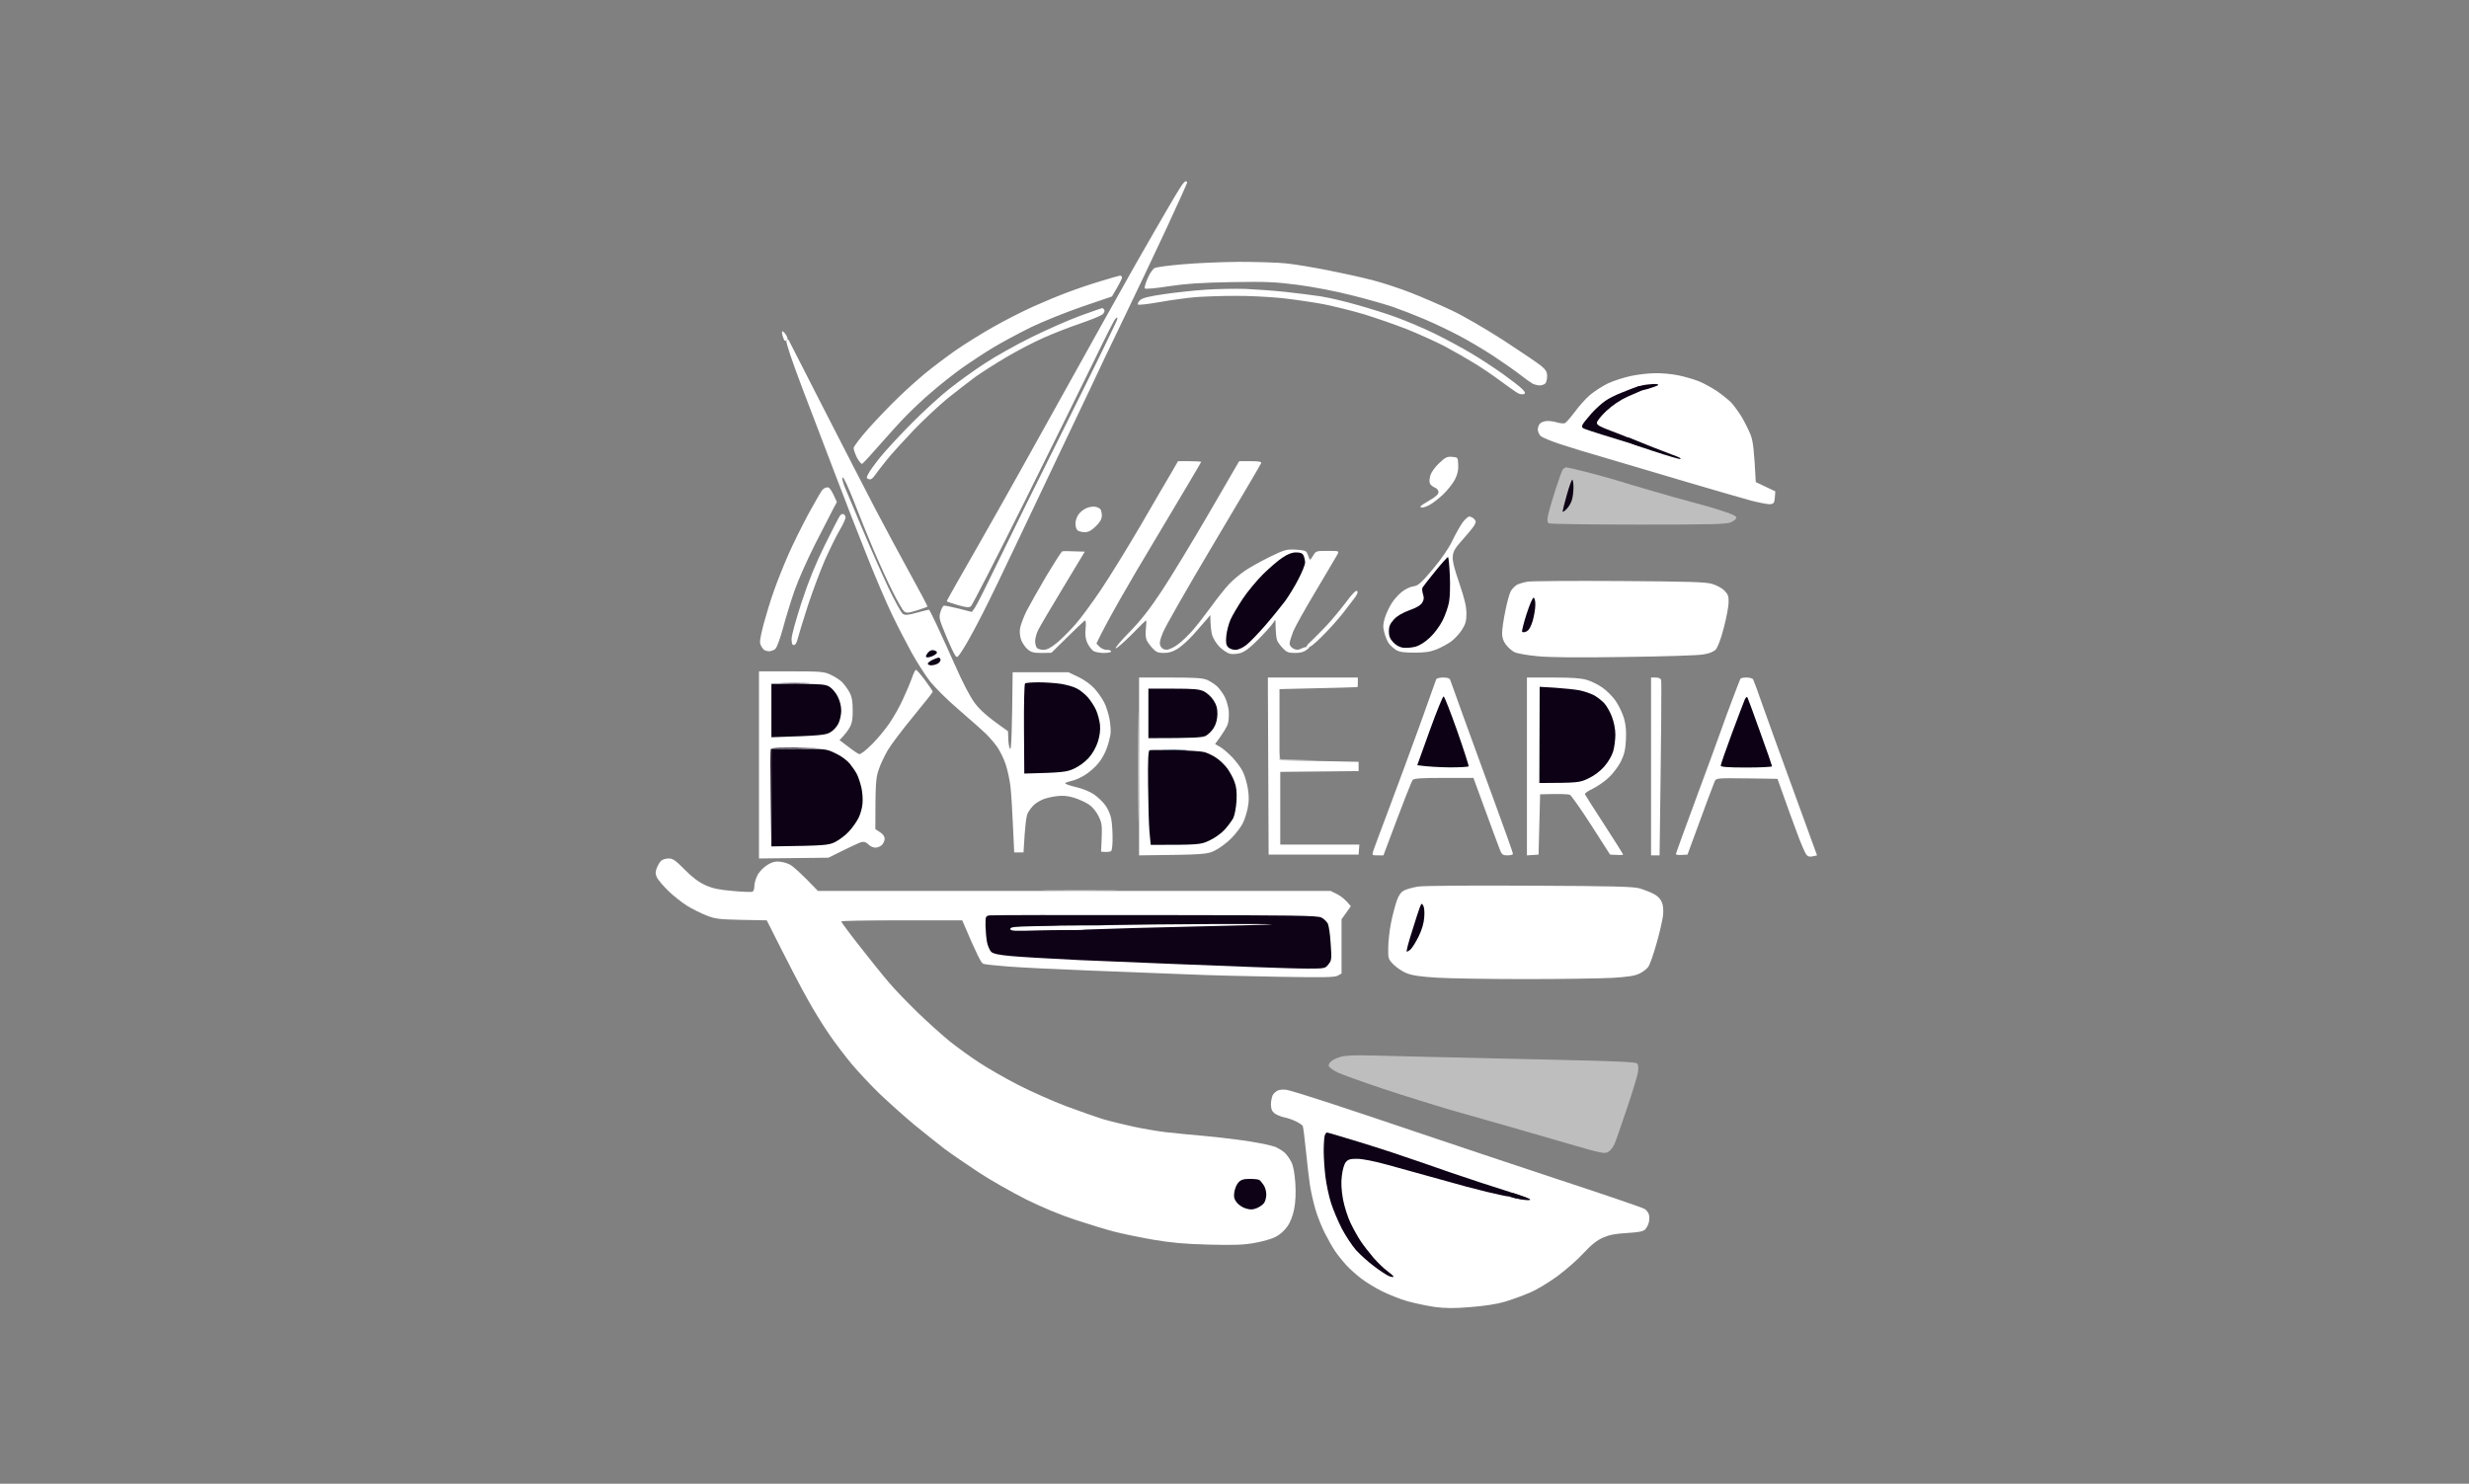 <svg width="183" height="110" viewBox="0 0 183 110" fill="none" xmlns="http://www.w3.org/2000/svg">
<rect x="0" y="0" width="183" height="110" fill="#808080" stroke="none"/>
<g clip-path="url(#clip0_405_3224)">
<path d="M112.405 43.374C112.543 43.283 112.911 43.18 113.232 43.122C113.543 43.076 116.625 43.053 120.074 43.076C125.26 43.111 126.445 43.145 126.916 43.294C127.226 43.386 127.64 43.604 127.813 43.787C128.077 44.051 128.135 44.211 128.123 44.647C128.123 44.957 127.962 45.805 127.767 46.539C127.548 47.399 127.318 47.983 127.169 48.155C126.997 48.327 126.686 48.453 126.226 48.522C125.847 48.591 123.236 48.671 120.419 48.706C116.947 48.763 114.865 48.74 113.945 48.648C113.209 48.58 112.439 48.442 112.255 48.35C112.06 48.258 111.784 48.006 111.623 47.8C111.427 47.548 111.335 47.284 111.335 46.94C111.335 46.676 111.439 45.931 111.577 45.278C111.703 44.636 111.887 43.982 111.979 43.822C112.071 43.661 112.267 43.466 112.405 43.374Z" fill="white"/>
<path d="M104.091 66.006C104.275 65.915 104.735 65.788 105.091 65.731C105.482 65.662 108.966 65.639 113.347 65.662C119.545 65.685 121.04 65.731 121.512 65.857C121.822 65.949 122.294 66.132 122.546 66.258C122.845 66.408 123.064 66.625 123.167 66.878C123.282 67.141 123.305 67.462 123.259 67.898C123.213 68.242 123.006 69.171 122.776 69.962C122.558 70.753 122.282 71.521 122.167 71.681C122.052 71.842 121.753 72.071 121.5 72.186C121.167 72.346 120.649 72.427 119.499 72.496C118.648 72.541 115.774 72.587 113.118 72.587C110.461 72.587 107.495 72.541 106.529 72.484C105.241 72.404 104.643 72.312 104.229 72.14C103.93 72.014 103.505 71.727 103.286 71.51C102.895 71.108 102.884 71.062 102.895 70.271C102.895 69.813 102.987 68.987 103.102 68.414C103.217 67.841 103.413 67.107 103.528 66.775C103.689 66.339 103.838 66.132 104.091 66.006Z" fill="white"/>
<path fill-rule="evenodd" clip-rule="evenodd" d="M87.878 13.44C87.947 13.44 87.993 13.474 87.993 13.531C87.993 13.577 87.291 15.136 86.429 16.994C85.567 18.851 84.129 21.866 83.244 23.701C82.358 25.523 81.312 27.725 80.921 28.573C80.519 29.422 79.564 31.439 78.794 33.044C78.023 34.65 76.563 37.722 75.551 39.866C74.539 42.01 73.309 44.567 72.803 45.541C72.308 46.516 71.688 47.651 71.423 48.064C70.975 48.775 70.94 48.797 70.791 48.58C70.699 48.453 70.388 47.788 70.101 47.089C69.618 45.931 69.583 45.794 69.698 45.392C69.767 45.163 69.871 44.945 69.94 44.911C70.009 44.876 70.503 44.968 72.032 45.369L72.24 45.083C72.366 44.922 73.113 43.432 73.918 41.758C74.723 40.084 77.057 35.361 79.104 31.267C81.151 27.163 82.818 23.735 82.818 23.643C82.818 23.494 82.807 23.494 82.669 23.643C82.577 23.735 81.898 25.076 81.151 26.624C80.404 28.172 78.069 32.884 75.977 37.115C73.872 41.345 72.067 44.865 71.963 44.945C71.814 45.06 71.63 45.037 70.975 44.853C70.538 44.727 70.17 44.601 70.17 44.567C70.17 44.532 71.331 42.48 72.745 40.015C74.16 37.539 76.85 32.724 78.736 29.318C80.622 25.913 83.014 21.637 84.049 19.802C85.095 17.98 86.233 15.985 86.59 15.389C86.935 14.792 87.349 14.104 87.498 13.875C87.648 13.634 87.82 13.44 87.878 13.44ZM91.81 19.413C93.133 19.413 94.708 19.459 95.317 19.527C95.938 19.585 97.353 19.825 98.457 20.043C99.561 20.261 101.067 20.594 101.791 20.788C102.516 20.972 103.792 21.396 104.608 21.717C105.425 22.038 106.782 22.623 107.598 23.013C108.461 23.414 110.093 24.366 111.45 25.237C112.75 26.085 114.003 26.934 114.233 27.129C114.578 27.415 114.67 27.564 114.67 27.885C114.67 28.103 114.612 28.355 114.532 28.436C114.451 28.504 114.279 28.573 114.129 28.573C113.98 28.573 113.75 28.516 113.6 28.447C113.462 28.367 113.037 28.069 112.658 27.771C112.278 27.473 111.37 26.842 110.645 26.36C109.921 25.89 108.782 25.214 108.116 24.87C107.449 24.515 106.31 23.976 105.586 23.666C104.861 23.357 103.792 22.944 103.229 22.749C102.654 22.554 101.285 22.164 100.181 21.889C99.02 21.591 97.341 21.27 96.214 21.121C94.501 20.903 93.892 20.869 91.27 20.915C88.947 20.96 87.912 21.029 86.613 21.224C85.693 21.373 84.911 21.442 84.854 21.385C84.808 21.339 84.9 20.995 85.061 20.64C85.233 20.238 85.451 19.929 85.601 19.86C85.751 19.802 86.67 19.676 87.648 19.596C88.625 19.504 90.499 19.424 91.81 19.413ZM83.014 20.433C83.094 20.433 83.163 20.502 83.163 20.582C83.163 20.651 83.002 21.006 82.416 21.981L80.231 22.726C79.024 23.139 77.322 23.827 76.436 24.251C75.551 24.687 74.286 25.363 73.619 25.764C72.952 26.166 71.894 26.865 71.262 27.312C70.63 27.771 69.641 28.55 69.077 29.043C68.502 29.525 67.674 30.304 67.215 30.774C66.755 31.233 65.858 32.23 65.202 32.976C64.547 33.732 63.96 34.363 63.903 34.386C63.834 34.409 63.673 34.203 63.523 33.939C63.385 33.664 63.27 33.343 63.27 33.217C63.282 33.09 63.788 32.425 64.409 31.726C65.041 31.027 66.007 30.018 66.571 29.479C67.123 28.94 68.019 28.137 68.56 27.69C69.1 27.243 70.101 26.487 70.802 25.994C71.492 25.512 72.768 24.721 73.619 24.239C74.47 23.758 75.816 23.07 76.609 22.715C77.402 22.359 78.564 21.878 79.196 21.648C79.829 21.408 80.909 21.041 81.611 20.834C82.301 20.616 82.945 20.445 83.014 20.433ZM92.305 21.419C93.064 21.453 94.386 21.545 95.237 21.637C96.088 21.729 97.284 21.878 97.882 21.969C98.48 22.061 99.71 22.348 100.607 22.611C101.515 22.864 102.838 23.276 103.539 23.54C104.252 23.804 105.517 24.331 106.333 24.732C107.15 25.134 108.369 25.787 109.035 26.189C109.702 26.578 110.76 27.278 111.393 27.725C112.025 28.183 112.669 28.676 112.83 28.848C113.06 29.089 113.083 29.158 112.945 29.215C112.853 29.25 112.669 29.227 112.543 29.169C112.416 29.112 111.853 28.711 111.278 28.287C110.703 27.862 109.806 27.243 109.265 26.922C108.725 26.59 107.748 26.028 107.081 25.673C106.414 25.329 105.149 24.755 104.263 24.4C103.378 24.056 101.952 23.563 101.101 23.299C100.25 23.047 98.905 22.715 98.112 22.554C97.318 22.405 95.915 22.199 94.972 22.096C94.041 22.004 92.489 21.924 91.523 21.935C90.569 21.935 89.258 21.981 88.625 22.027C87.993 22.084 86.797 22.244 85.957 22.394C85.13 22.543 84.405 22.623 84.348 22.577C84.302 22.531 84.359 22.394 84.486 22.267C84.658 22.096 85.084 21.981 86.268 21.809C87.119 21.683 88.522 21.534 89.373 21.476C90.224 21.419 91.546 21.396 92.305 21.419ZM81.691 22.841C81.749 22.841 81.818 22.91 81.852 22.99C81.898 23.059 81.829 23.208 81.714 23.311C81.588 23.414 80.852 23.712 80.059 23.987C79.265 24.251 78.023 24.744 77.299 25.065C76.575 25.386 75.356 26.028 74.597 26.475C73.838 26.922 72.791 27.587 72.274 27.954C71.768 28.332 70.837 29.055 70.204 29.559C69.583 30.075 68.479 31.107 67.755 31.852C67.031 32.609 66.122 33.606 65.743 34.076C65.363 34.547 64.949 35.085 64.823 35.269C64.662 35.498 64.535 35.578 64.386 35.521C64.213 35.464 64.202 35.418 64.351 35.143C64.432 34.959 64.834 34.409 65.237 33.904C65.639 33.4 66.697 32.265 67.582 31.371C68.468 30.476 69.733 29.318 70.4 28.802C71.067 28.275 72.228 27.438 72.987 26.945C73.746 26.441 75.298 25.569 76.436 25.008C77.575 24.446 79.208 23.724 80.059 23.414C80.909 23.104 81.645 22.852 81.691 22.841ZM58.453 25.203C58.487 25.26 59.66 27.553 61.051 30.293C62.454 33.033 64.19 36.415 64.915 37.803C65.639 39.19 66.812 41.357 67.502 42.618C68.203 43.879 68.755 44.934 68.744 44.968C68.721 45.002 68.364 45.129 67.95 45.255C67.284 45.461 67.18 45.461 66.996 45.312C66.892 45.22 66.502 44.544 66.145 43.822C65.777 43.099 65.145 41.701 64.731 40.726C64.317 39.752 63.661 38.135 63.282 37.149C62.891 36.152 62.523 35.361 62.465 35.395C62.397 35.429 62.443 35.659 62.569 36.002C62.696 36.301 63.293 37.734 63.903 39.178C64.512 40.623 65.398 42.618 65.858 43.592C66.329 44.567 66.801 45.438 66.915 45.507C67.088 45.622 67.284 45.61 67.95 45.427C68.41 45.301 68.813 45.197 68.847 45.197C68.882 45.197 69.123 45.679 69.399 46.264C69.675 46.837 70.296 48.224 70.791 49.325C71.343 50.586 71.883 51.618 72.24 52.111C72.642 52.638 73.102 53.085 74.712 54.209L74.735 54.862C74.758 55.218 74.815 55.516 74.884 55.516C74.953 55.516 75.011 54.473 75.057 49.841H79.196L79.944 50.196C80.392 50.414 80.864 50.758 81.128 51.056C81.381 51.331 81.691 51.79 81.841 52.076C81.99 52.363 82.163 52.925 82.243 53.337C82.312 53.75 82.347 54.266 82.301 54.484C82.266 54.702 82.151 55.149 82.036 55.459C81.933 55.78 81.668 56.261 81.439 56.548C81.209 56.834 80.772 57.236 80.45 57.431C80.139 57.637 79.691 57.843 79.438 57.889C79.196 57.947 78.978 58.015 78.955 58.073C78.932 58.118 79.288 58.245 79.737 58.348C80.243 58.462 80.783 58.692 81.094 58.898C81.381 59.104 81.76 59.46 81.933 59.712C82.117 59.953 82.301 60.389 82.358 60.675C82.416 60.962 82.462 61.581 82.462 62.051C82.473 62.521 82.427 62.98 82.381 63.06C82.335 63.14 82.151 63.197 81.611 63.14L81.657 62.108C81.691 61.203 81.668 61.008 81.427 60.515C81.254 60.159 80.978 59.827 80.691 59.632C80.438 59.471 79.944 59.242 79.599 59.139C79.15 59.001 78.782 58.967 78.334 59.024C77.989 59.059 77.517 59.173 77.299 59.265C77.08 59.357 76.77 59.54 76.632 59.678C76.483 59.815 76.275 60.09 76.183 60.274C76.069 60.492 75.977 61.088 75.862 63.197H75.172L75.08 61.225C75.034 60.136 74.953 58.829 74.896 58.325C74.838 57.82 74.677 57.075 74.539 56.662C74.401 56.25 74.125 55.688 73.93 55.401C73.734 55.115 73.355 54.679 73.102 54.427C72.849 54.175 71.941 53.372 71.09 52.638C70.158 51.836 69.284 50.964 68.893 50.46C68.537 49.99 67.95 49.073 67.582 48.408C67.215 47.743 66.559 46.481 66.134 45.599C65.708 44.716 64.869 42.755 64.271 41.242C63.661 39.729 62.627 37.069 61.971 35.337C61.304 33.606 60.189 30.66 59.476 28.802C58.671 26.67 58.234 25.363 58.291 25.26C58.337 25.168 58.407 25.145 58.453 25.203ZM122.684 27.668C123.144 27.656 123.903 27.725 124.352 27.817C124.812 27.908 125.502 28.103 125.881 28.252C126.261 28.401 126.882 28.745 127.261 28.997C127.64 29.261 128.112 29.64 128.319 29.846C128.514 30.064 128.871 30.545 129.101 30.924C129.319 31.302 129.618 31.898 129.756 32.242C129.929 32.701 130.009 33.251 130.136 35.739L131.584 36.427L131.55 36.885C131.516 37.275 131.47 37.344 131.228 37.378C131.067 37.401 130.423 37.275 129.791 37.115C129.158 36.943 126.985 36.312 124.961 35.716C122.937 35.108 120.27 34.329 119.039 33.962C117.809 33.606 116.257 33.136 115.613 32.918C114.957 32.701 114.325 32.437 114.198 32.334C114.083 32.219 113.98 32.001 113.98 31.841C113.98 31.68 114.06 31.474 114.164 31.382C114.256 31.29 114.509 31.21 114.704 31.21C114.911 31.21 115.245 31.256 115.44 31.325C115.647 31.382 115.9 31.405 115.992 31.371C116.084 31.325 116.406 30.958 116.717 30.545C117.016 30.132 117.51 29.571 117.832 29.296C118.142 29.032 118.74 28.642 119.154 28.436C119.568 28.241 120.339 27.988 120.879 27.874C121.42 27.759 122.236 27.668 122.684 27.668ZM107.633 33.87C108.058 33.904 108.058 33.904 108.081 34.455C108.104 34.833 108.035 35.154 107.84 35.544C107.69 35.842 107.288 36.346 106.954 36.667C106.609 36.989 106.161 37.332 105.954 37.436C105.758 37.55 105.505 37.63 105.413 37.63C105.321 37.63 105.264 37.596 105.287 37.539C105.31 37.493 105.62 37.287 105.977 37.08C106.414 36.828 106.621 36.645 106.621 36.484C106.621 36.346 106.506 36.209 106.333 36.14C106.172 36.071 106.011 35.934 105.977 35.819C105.931 35.716 105.954 35.441 106.023 35.223C106.092 35.005 106.379 34.604 106.678 34.329C107.127 33.904 107.265 33.836 107.633 33.87ZM87.314 34.191H88.165C88.637 34.191 89.028 34.214 89.028 34.248C89.028 34.283 87.487 36.874 85.612 40.015C83.727 43.145 81.99 46.16 81.266 47.708L81.496 47.949C81.622 48.075 81.864 48.19 82.036 48.178C82.22 48.178 82.358 48.224 82.358 48.293C82.358 48.362 82.117 48.408 81.806 48.408C81.507 48.408 81.162 48.339 81.036 48.259C80.909 48.167 80.714 47.915 80.599 47.685C80.461 47.376 80.415 47.089 80.461 46.63C80.496 46.287 80.484 46 80.427 46C80.381 46 79.806 46.539 77.931 48.396L77.207 48.408C76.621 48.408 76.436 48.362 76.172 48.144C76 47.995 75.793 47.697 75.701 47.479C75.609 47.25 75.563 46.894 75.597 46.63C75.632 46.378 75.85 45.782 76.08 45.312C76.322 44.842 76.988 43.661 77.563 42.687C78.15 41.712 78.667 40.898 78.736 40.875C78.794 40.852 79.196 40.852 80.404 40.898L78.782 43.592C77.885 45.071 77.057 46.481 76.942 46.722C76.828 46.952 76.724 47.318 76.724 47.525C76.724 47.72 76.781 47.961 76.862 48.041C76.942 48.121 77.161 48.178 77.356 48.178C77.598 48.178 77.897 48.018 78.334 47.662C78.679 47.376 79.288 46.768 79.691 46.309C80.093 45.862 80.956 44.681 81.611 43.707C82.266 42.732 83.6 40.566 84.578 38.892C85.543 37.218 86.567 35.475 86.831 35.028L87.314 34.191ZM91.845 34.191H92.684C93.294 34.191 93.501 34.225 93.478 34.329C93.455 34.409 91.868 37.103 89.948 40.325C88.039 43.535 86.337 46.504 86.187 46.917C85.946 47.513 85.923 47.708 86.026 47.915C86.118 48.087 86.256 48.167 86.475 48.167C86.647 48.167 87.015 47.995 87.303 47.777C87.59 47.571 88.085 47.089 88.407 46.722C88.729 46.355 89.338 45.564 89.775 44.968C90.212 44.361 90.798 43.627 91.086 43.317C91.373 43.008 91.902 42.572 92.247 42.331C92.592 42.09 93.42 41.632 94.087 41.299C95.214 40.749 95.352 40.715 96.03 40.749C96.536 40.772 96.789 40.829 96.858 40.955C96.904 41.047 96.973 41.219 97.019 41.357C97.088 41.563 97.111 41.54 97.318 41.208C97.537 40.841 97.548 40.841 98.399 40.841C99.261 40.841 99.261 40.841 99.135 41.093C99.055 41.23 98.353 42.434 97.56 43.764C96.766 45.083 95.996 46.459 95.846 46.825C95.708 47.192 95.582 47.582 95.582 47.72C95.582 47.846 95.708 48.006 95.869 48.087C96.099 48.201 96.214 48.201 96.444 48.087C96.605 48.006 96.824 47.949 96.939 47.949C97.1 47.949 97.088 47.995 96.847 48.178C96.64 48.339 96.387 48.408 95.984 48.408C95.513 48.408 95.363 48.35 95.111 48.087C94.938 47.915 94.743 47.651 94.674 47.513C94.605 47.376 94.547 46.963 94.535 45.943L94.283 46.287C94.145 46.47 93.673 46.997 93.225 47.444C92.673 48.006 92.282 48.304 91.96 48.408C91.695 48.488 91.35 48.511 91.155 48.465C90.971 48.419 90.626 48.19 90.396 47.961C90.166 47.731 89.924 47.341 89.844 47.089C89.775 46.837 89.718 46.39 89.706 45.599L89.419 45.943C89.258 46.126 88.832 46.608 88.476 47.02C88.119 47.422 87.59 47.903 87.303 48.087C86.935 48.316 86.636 48.408 86.268 48.408C85.854 48.408 85.693 48.35 85.451 48.087C85.279 47.915 85.084 47.639 85.003 47.49C84.911 47.295 84.888 46.986 84.934 46.596C84.969 46.264 84.98 46 84.946 46C84.911 46 84.44 46.459 83.888 47.032C83.324 47.594 82.795 48.064 82.703 48.064C82.611 48.064 83.06 47.525 83.715 46.86C84.589 45.966 85.21 45.163 86.13 43.776C86.808 42.744 88.372 40.176 89.603 38.055L91.845 34.191ZM61.339 36.129C61.477 36.129 61.626 36.301 62.029 37.218L61.753 37.734C61.603 38.02 61.005 39.178 60.43 40.313C59.855 41.448 59.165 42.996 58.901 43.753C58.636 44.51 58.245 45.771 58.038 46.562C57.785 47.456 57.567 48.052 57.441 48.132C57.326 48.213 57.13 48.282 57.004 48.282C56.877 48.282 56.716 48.236 56.647 48.19C56.578 48.144 56.463 47.995 56.394 47.846C56.279 47.639 56.325 47.353 56.59 46.298C56.785 45.587 57.119 44.475 57.36 43.81C57.59 43.145 58.062 41.964 58.407 41.173C58.751 40.382 59.43 39.018 59.901 38.135C60.384 37.252 60.856 36.438 60.948 36.324C61.04 36.22 61.212 36.129 61.339 36.129ZM81.209 37.573C81.37 37.608 81.531 37.699 81.576 37.768C81.622 37.848 81.668 38.055 81.668 38.25C81.657 38.49 81.53 38.72 81.22 39.018C80.886 39.339 80.68 39.453 80.392 39.453C80.174 39.453 79.932 39.385 79.852 39.304C79.771 39.236 79.714 39.006 79.714 38.823C79.702 38.628 79.806 38.33 79.932 38.147C80.059 37.963 80.335 37.745 80.542 37.665C80.749 37.573 81.047 37.539 81.209 37.573ZM62.511 38.112C62.581 38.135 62.65 38.238 62.672 38.341C62.684 38.444 62.489 38.88 62.236 39.304C61.983 39.729 61.5 40.726 61.143 41.517C60.798 42.308 60.235 43.822 59.878 44.899C59.533 45.966 59.2 47.066 59.131 47.33C59.062 47.639 58.947 47.823 58.843 47.823C58.717 47.823 58.671 47.697 58.671 47.364C58.671 47.112 59.004 45.897 59.418 44.636C59.947 43.031 60.453 41.792 61.155 40.371C61.695 39.27 62.201 38.295 62.27 38.215C62.328 38.135 62.443 38.089 62.511 38.112ZM108.897 38.295C109.001 38.295 109.173 38.376 109.265 38.479C109.415 38.639 109.415 38.697 109.265 38.961C109.173 39.121 108.782 39.591 108.403 40.015C107.863 40.611 107.713 40.864 107.679 41.23C107.644 41.563 107.771 42.102 108.162 43.237C108.553 44.395 108.69 44.957 108.69 45.473C108.69 46.034 108.633 46.252 108.369 46.676C108.185 46.963 107.84 47.341 107.587 47.536C107.345 47.72 106.851 47.983 106.506 48.132C106.011 48.327 105.655 48.385 104.838 48.385C104.034 48.385 103.723 48.339 103.459 48.178C103.275 48.052 103.033 47.834 102.93 47.685C102.826 47.536 102.677 47.192 102.608 46.906C102.493 46.481 102.504 46.287 102.642 45.816C102.734 45.495 102.964 45.014 103.148 44.727C103.321 44.441 103.677 44.051 103.919 43.867C104.16 43.673 104.551 43.489 104.781 43.466C105.126 43.409 105.333 43.225 106.195 42.205C106.816 41.46 107.368 40.669 107.621 40.141C107.84 39.671 108.185 39.064 108.369 38.788C108.553 38.525 108.794 38.307 108.897 38.295ZM67.893 49.657C67.939 49.657 68.238 50.001 68.56 50.425C68.87 50.85 69.135 51.239 69.135 51.285C69.135 51.331 68.479 52.157 67.686 53.12C66.892 54.083 66.042 55.206 65.8 55.619C65.559 56.032 65.248 56.685 65.122 57.075C64.915 57.683 64.88 58.084 64.88 61.466L65.225 61.696C65.444 61.833 65.57 62.017 65.57 62.177C65.57 62.326 65.478 62.532 65.363 62.647C65.26 62.75 65.041 62.842 64.88 62.842C64.719 62.842 64.489 62.739 64.363 62.601C64.202 62.441 64.052 62.383 63.845 62.429C63.684 62.475 63.075 62.75 61.408 63.587L56.256 63.645V49.772H58.648C60.798 49.772 61.086 49.795 61.546 50.013C61.833 50.139 62.212 50.38 62.397 50.552C62.569 50.724 62.822 51.068 62.96 51.32C63.144 51.664 63.201 51.996 63.201 52.638C63.213 53.257 63.155 53.601 62.995 53.899C62.88 54.117 62.661 54.427 62.224 54.874L62.868 55.355C63.213 55.63 63.581 55.871 63.673 55.906C63.776 55.94 64.144 55.665 64.627 55.183C65.053 54.759 65.639 54.048 65.938 53.601C66.237 53.166 66.686 52.374 66.927 51.836C67.18 51.297 67.479 50.586 67.594 50.254C67.709 49.921 67.835 49.657 67.893 49.657ZM84.428 50.23H86.728C88.545 50.23 89.12 50.265 89.465 50.403C89.695 50.506 90.04 50.724 90.224 50.895C90.396 51.068 90.649 51.411 90.775 51.664C90.902 51.916 91.04 52.374 91.074 52.696C91.097 53.005 91.074 53.452 91.005 53.67C90.936 53.888 90.695 54.312 90.062 55.16L90.442 55.378C90.638 55.493 91.051 55.848 91.339 56.147C91.626 56.456 91.983 56.926 92.109 57.19C92.247 57.465 92.42 58.027 92.489 58.451C92.581 59.036 92.581 59.403 92.477 59.918C92.397 60.297 92.236 60.813 92.098 61.065C91.971 61.317 91.603 61.799 91.281 62.131C90.959 62.464 90.407 62.876 90.062 63.048C89.442 63.346 89.384 63.358 84.428 63.415V50.23ZM93.972 50.23H100.641V50.575C100.641 50.758 100.63 50.93 100.618 50.941C100.595 50.953 99.296 50.987 94.835 51.09V56.364L100.699 56.479V57.167L94.892 57.224V62.613H100.756L100.699 63.358H94.03L93.972 50.23ZM106.966 50.23C107.299 50.23 107.449 50.288 107.495 50.425C107.529 50.54 107.989 51.813 108.518 53.269C109.047 54.713 110.07 57.545 110.806 59.54C111.542 61.547 112.14 63.232 112.14 63.301C112.14 63.358 111.968 63.415 111.738 63.415C111.393 63.415 111.312 63.358 111.186 63.037C111.105 62.831 110.622 61.547 109.208 57.671H107.023C105.379 57.671 104.804 57.706 104.712 57.82C104.631 57.901 104.114 59.196 102.539 63.415H102.113C101.688 63.415 101.688 63.404 101.78 63.094C101.837 62.922 102.355 61.523 102.941 59.976C103.528 58.428 104.539 55.665 105.206 53.842C105.862 52.008 106.425 50.448 106.448 50.368C106.483 50.288 106.701 50.23 106.966 50.23ZM113.175 50.23H115.107C116.487 50.23 117.188 50.276 117.602 50.403C117.924 50.494 118.441 50.746 118.752 50.964C119.074 51.182 119.522 51.629 119.752 51.962C119.982 52.306 120.27 52.89 120.373 53.269C120.511 53.75 120.546 54.22 120.511 54.874C120.477 55.585 120.385 55.94 120.132 56.468C119.936 56.846 119.534 57.373 119.212 57.671C118.901 57.958 118.361 58.325 118.027 58.485C117.694 58.646 117.441 58.818 117.476 58.887C117.499 58.944 118.142 59.964 118.913 61.145C119.683 62.326 120.304 63.324 120.304 63.358C120.304 63.392 120.086 63.404 119.338 63.358L117.958 61.203C117.2 60.022 116.475 59.001 116.372 58.932C116.257 58.875 115.716 58.841 114.152 58.887L114.037 63.358L113.175 63.415V50.23ZM122.374 50.23H122.719C122.926 50.23 123.087 50.299 123.121 50.403C123.156 50.494 123.144 53.464 123.006 63.415H122.374V50.23ZM129.457 50.23C129.676 50.23 129.894 50.288 129.94 50.368C129.986 50.448 130.32 51.343 130.665 52.352C131.021 53.361 131.872 55.711 132.55 57.568C133.229 59.425 133.976 61.501 134.678 63.415L134.367 63.484C134.137 63.541 133.999 63.507 133.873 63.346C133.781 63.22 133.482 62.532 133.217 61.81C132.941 61.088 132.504 59.873 131.745 57.74L129.48 57.706C127.226 57.683 127.203 57.683 127.088 57.935C127.02 58.084 126.537 59.357 125.076 63.358L124.651 63.381C124.409 63.404 124.214 63.369 124.214 63.324C124.214 63.278 124.892 61.409 125.72 59.173C126.548 56.938 127.376 54.69 127.548 54.186C127.721 53.681 128.112 52.627 128.411 51.836C128.71 51.044 128.974 50.357 129.009 50.311C129.032 50.265 129.239 50.23 129.457 50.23ZM49.552 63.645C49.874 63.645 50.058 63.771 50.748 64.47C51.312 65.043 51.772 65.387 52.266 65.617C52.83 65.869 53.255 65.96 54.301 66.052C55.037 66.121 55.693 66.144 55.773 66.109C55.854 66.075 55.911 65.892 55.911 65.708C55.911 65.513 56.003 65.169 56.118 64.94C56.222 64.699 56.521 64.367 56.774 64.195C57.084 63.966 57.372 63.862 57.67 63.874C57.901 63.874 58.291 63.966 58.533 64.092C58.763 64.206 59.338 64.699 60.626 66.052H98.629L99.135 66.304C99.411 66.454 99.745 66.706 100.124 67.187L99.434 68.15V72.174L99.147 72.335C98.917 72.461 98.089 72.473 94.777 72.415C92.535 72.381 89.453 72.301 87.935 72.232C86.417 72.174 83.209 72.048 80.806 71.957C78.403 71.865 75.689 71.727 74.769 71.659C73.861 71.59 72.998 71.498 72.872 71.452C72.722 71.383 72.435 70.856 71.32 68.231H66.835C64.374 68.231 62.35 68.265 62.35 68.311C62.35 68.357 62.971 69.205 63.742 70.18C64.501 71.154 65.478 72.369 65.915 72.874C66.341 73.378 67.318 74.387 68.065 75.109C68.813 75.832 69.871 76.772 70.4 77.208C70.94 77.632 71.894 78.331 72.527 78.744C73.159 79.168 74.482 79.925 75.459 80.429C76.448 80.934 78.046 81.644 79.024 82.011C80.013 82.378 81.22 82.802 81.726 82.963C82.232 83.112 83.255 83.364 84.003 83.525C84.739 83.685 85.831 83.869 86.417 83.938C87.004 84.006 88.315 84.132 89.35 84.224C90.373 84.316 91.868 84.499 92.65 84.625C93.443 84.752 94.283 84.935 94.524 85.027C94.754 85.13 95.076 85.325 95.225 85.462C95.375 85.6 95.593 85.909 95.708 86.139C95.858 86.425 95.95 86.941 96.007 87.687C96.053 88.443 96.03 89.074 95.927 89.613C95.823 90.129 95.651 90.599 95.421 90.92C95.214 91.229 94.858 91.539 94.547 91.699C94.271 91.848 93.57 92.043 92.995 92.147C92.178 92.296 91.465 92.318 89.603 92.273C87.786 92.227 86.843 92.135 85.463 91.906C84.486 91.734 83.209 91.47 82.623 91.321C82.036 91.172 80.737 90.771 79.748 90.45C78.564 90.06 77.276 89.521 76.034 88.913C74.999 88.386 73.412 87.492 72.527 86.907C71.641 86.322 70.503 85.543 69.997 85.164C69.491 84.775 68.491 83.972 67.755 83.376C67.031 82.768 65.904 81.759 65.237 81.129C64.581 80.498 63.638 79.489 63.132 78.893C62.638 78.297 61.868 77.288 61.442 76.657C61.005 76.027 60.292 74.869 59.855 74.078C59.407 73.287 58.544 71.647 56.831 68.231L54.968 68.196C53.289 68.162 53.014 68.127 52.347 67.864C51.944 67.703 51.289 67.382 50.909 67.141C50.53 66.901 49.92 66.419 49.552 66.064C49.184 65.708 48.805 65.261 48.702 65.078C48.575 64.802 48.563 64.665 48.667 64.39C48.736 64.195 48.874 63.954 48.977 63.84C49.081 63.725 49.334 63.645 49.552 63.645ZM95.352 80.796C95.582 80.831 97.031 81.278 98.572 81.782C100.124 82.287 103.183 83.318 105.356 84.052C107.541 84.797 112.094 86.311 115.475 87.434C118.867 88.546 121.742 89.532 121.891 89.624C122.029 89.704 122.179 89.899 122.213 90.037C122.259 90.186 122.259 90.438 122.213 90.61C122.179 90.782 122.052 91.023 121.949 91.138C121.788 91.298 121.489 91.355 120.592 91.413C119.729 91.459 119.281 91.55 118.809 91.757C118.349 91.963 117.958 92.273 117.372 92.903C116.935 93.385 116.05 94.153 115.417 94.623C114.75 95.104 113.888 95.632 113.347 95.85C112.842 96.067 112.014 96.366 111.508 96.515C110.921 96.687 110.013 96.824 108.978 96.904C107.759 97.008 107.127 96.996 106.333 96.893C105.77 96.813 104.861 96.618 104.321 96.469C103.792 96.32 102.93 95.976 102.424 95.724C101.918 95.471 101.228 95.047 100.871 94.772C100.526 94.508 100.032 94.061 99.779 93.786C99.526 93.511 99.158 93.052 98.963 92.766C98.767 92.479 98.422 91.871 98.192 91.413C97.962 90.954 97.64 90.163 97.491 89.636C97.341 89.12 97.157 88.306 97.088 87.836C97.019 87.366 96.881 86.208 96.789 85.279C96.697 84.35 96.594 83.536 96.559 83.479C96.536 83.41 96.306 83.261 96.076 83.147C95.835 83.02 95.432 82.883 95.18 82.837C94.927 82.78 94.605 82.642 94.466 82.539C94.271 82.378 94.202 82.206 94.202 81.874C94.202 81.622 94.271 81.312 94.34 81.174C94.421 81.048 94.593 80.899 94.719 80.842C94.846 80.785 95.133 80.762 95.352 80.796Z" fill="white"/>
<path d="M58.027 24.962C58.119 25.248 58.188 25.329 58.291 25.248C58.407 25.157 58.407 25.076 58.269 24.847C58.176 24.687 58.05 24.561 57.992 24.561C57.935 24.561 57.958 24.744 58.027 24.962ZM99.756 44.659C99.365 45.175 98.744 45.92 98.388 46.31C98.02 46.699 97.502 47.227 97.226 47.49C96.824 47.857 96.766 47.961 96.927 47.995C97.065 48.029 97.433 47.743 98.054 47.112C98.572 46.596 99.239 45.84 99.561 45.427C99.882 45.014 100.262 44.51 100.423 44.303C100.607 44.039 100.664 43.891 100.584 43.81C100.503 43.741 100.216 44.028 99.756 44.659ZM84.371 56.834C84.371 60.492 84.382 62.017 84.394 60.217C84.417 58.417 84.417 55.424 84.394 53.567C84.382 51.71 84.371 53.177 84.371 56.834ZM94.823 55.998L94.835 56.376H97.882L94.892 56.319C94.811 55.654 94.811 55.654 94.823 55.998ZM77.759 66.029C78.989 66.052 81.036 66.052 82.301 66.029C83.566 66.018 82.554 66.006 80.059 66.006C77.563 66.006 76.528 66.018 77.759 66.029Z" fill="white"/>
<path d="M115.843 34.799C115.774 34.867 115.521 35.578 115.268 36.369C115.015 37.16 114.773 38.009 114.727 38.261C114.67 38.594 114.693 38.743 114.796 38.8C114.888 38.846 117.867 38.892 121.42 38.892C126.928 38.892 127.951 38.869 128.296 38.72C128.514 38.628 128.698 38.468 128.698 38.376C128.698 38.261 128.353 38.089 127.629 37.871C127.054 37.676 126.054 37.39 125.421 37.229C124.789 37.069 123.467 36.69 122.489 36.404C121.512 36.117 120.293 35.762 119.787 35.601C119.281 35.452 118.269 35.166 117.545 34.982C116.82 34.799 116.165 34.65 116.096 34.65C116.015 34.65 115.912 34.718 115.843 34.787V34.799ZM99.434 78.331C99.239 78.377 98.951 78.492 98.767 78.606C98.595 78.721 98.468 78.882 98.48 79.008C98.503 79.122 98.779 79.329 99.147 79.512C99.492 79.673 101.021 80.223 102.539 80.727C104.057 81.232 106.379 81.954 107.713 82.344C109.036 82.722 110.933 83.261 111.91 83.536C112.888 83.823 114.865 84.385 116.303 84.809C118.752 85.52 118.948 85.554 119.212 85.394C119.373 85.302 119.58 85.027 119.672 84.797C119.775 84.557 120.189 83.364 120.592 82.16C121.006 80.945 121.374 79.73 121.408 79.466C121.454 79.122 121.431 78.927 121.328 78.836C121.213 78.733 119.626 78.664 115.475 78.572C112.347 78.503 107.817 78.4 105.413 78.343C103.01 78.274 100.756 78.228 100.412 78.24C100.067 78.251 99.618 78.285 99.434 78.331Z" fill="#BEBEBE"/>
<path opacity="0.99" d="M95.065 41.334C94.754 41.529 94.11 42.09 93.627 42.56C93.156 43.031 92.466 43.856 92.109 44.395C91.753 44.934 91.339 45.633 91.201 45.943C91.063 46.264 90.925 46.803 90.891 47.146C90.845 47.628 90.879 47.823 91.029 47.983C91.132 48.087 91.374 48.178 91.558 48.178C91.776 48.178 92.087 48.041 92.385 47.811C92.65 47.605 93.282 46.94 93.8 46.344C94.317 45.748 94.961 44.945 95.249 44.567C95.525 44.188 95.973 43.455 96.237 42.939C96.513 42.411 96.732 41.861 96.732 41.7C96.732 41.54 96.674 41.311 96.617 41.185C96.537 41.013 96.387 40.955 96.065 40.955C95.766 40.955 95.456 41.07 95.065 41.334ZM106.379 42.354C105.908 42.927 105.494 43.466 105.437 43.558C105.391 43.638 105.414 43.867 105.471 44.051C105.563 44.315 105.54 44.464 105.414 44.681C105.299 44.873 104.98 45.06 104.459 45.243C103.942 45.438 103.562 45.656 103.309 45.931C103.022 46.252 102.941 46.447 102.941 46.803C102.941 47.146 103.022 47.353 103.252 47.605C103.447 47.823 103.735 47.983 103.976 48.018C104.195 48.052 104.609 48.018 104.896 47.949C105.23 47.857 105.609 47.617 105.988 47.261C106.322 46.952 106.724 46.401 106.931 45.988C107.127 45.587 107.345 44.968 107.403 44.624C107.472 44.28 107.495 43.386 107.46 42.652C107.426 41.907 107.368 41.299 107.322 41.299C107.276 41.299 106.851 41.769 106.379 42.354ZM69.089 48.935C68.905 49.027 68.755 49.153 68.767 49.21C68.778 49.279 68.894 49.325 69.02 49.325C69.147 49.325 69.353 49.279 69.48 49.21C69.606 49.153 69.71 49.015 69.71 48.923C69.71 48.832 69.641 48.752 69.56 48.752C69.491 48.763 69.273 48.843 69.089 48.935ZM75.977 50.666C75.919 50.7 75.885 52.225 75.896 54.048L75.919 57.35C78.759 57.281 79.047 57.236 79.587 56.995C79.955 56.834 80.404 56.502 80.68 56.204C80.979 55.871 81.232 55.424 81.37 55C81.519 54.53 81.565 54.129 81.531 53.739C81.496 53.429 81.37 52.936 81.243 52.65C81.117 52.363 80.841 51.939 80.622 51.687C80.404 51.446 80.036 51.148 79.794 51.033C79.564 50.907 79.047 50.769 78.644 50.7C78.254 50.643 77.518 50.586 77 50.586C76.494 50.586 76.034 50.62 75.977 50.666ZM57.176 52.684V54.656C60.89 54.541 61.189 54.495 61.546 54.289C61.764 54.163 62.04 53.865 62.144 53.636C62.259 53.406 62.351 52.982 62.351 52.684C62.351 52.34 62.247 51.939 62.086 51.629C61.948 51.354 61.672 51.033 61.488 50.918C61.189 50.735 60.879 50.712 59.154 50.7H57.176V52.684ZM114.107 54.484L114.095 58.05C116.935 58.038 117.073 58.027 117.717 57.717C118.154 57.511 118.591 57.19 118.902 56.834C119.201 56.49 119.465 56.043 119.568 55.699C119.66 55.378 119.729 54.828 119.729 54.461C119.729 54.06 119.626 53.544 119.476 53.143C119.338 52.776 119.086 52.34 118.925 52.157C118.764 51.973 118.43 51.709 118.177 51.56C117.924 51.423 117.43 51.251 117.085 51.182C116.74 51.113 115.923 51.033 115.279 50.987L114.118 50.918L114.107 54.484ZM85.118 52.89V54.725C88.579 54.725 89.108 54.679 89.373 54.553C89.557 54.45 89.833 54.186 89.971 53.945C90.143 53.658 90.224 53.326 90.235 52.936C90.235 52.501 90.155 52.237 89.936 51.904C89.775 51.652 89.453 51.365 89.223 51.251C88.867 51.09 88.476 51.056 86.958 51.056H85.118V52.89ZM105.965 54.174L105.046 56.731C105.862 56.846 106.713 56.88 107.449 56.892C108.196 56.892 108.829 56.857 108.852 56.811C108.875 56.766 108.495 55.585 108.001 54.174C107.506 52.776 107.058 51.629 107 51.629C106.931 51.629 106.471 52.776 105.965 54.174ZM129.319 51.87C129.25 52.019 128.825 53.154 128.365 54.381C127.905 55.619 127.537 56.685 127.537 56.766C127.549 56.857 128.055 56.903 129.446 56.903C130.492 56.903 131.343 56.857 131.343 56.811C131.343 56.766 130.952 55.619 130.458 54.266C129.975 52.902 129.549 51.755 129.515 51.698C129.469 51.641 129.388 51.709 129.319 51.87ZM57.176 59.139V62.75C61.258 62.693 61.408 62.67 61.937 62.406C62.236 62.246 62.696 61.902 62.937 61.627C63.179 61.363 63.489 60.927 63.627 60.652C63.765 60.388 63.903 59.907 63.926 59.597C63.961 59.276 63.926 58.737 63.846 58.394C63.765 58.038 63.616 57.602 63.524 57.419C63.432 57.224 63.19 56.869 62.995 56.628C62.788 56.376 62.351 56.043 61.948 55.86C61.258 55.527 61.235 55.516 59.212 55.516L57.176 55.527V59.139ZM85.21 55.619C85.107 55.642 85.072 56.318 85.095 58.199C85.107 59.597 85.153 61.168 85.199 61.684L85.291 62.636C88.913 62.636 88.993 62.624 89.66 62.303C90.04 62.131 90.546 61.764 90.776 61.501C91.017 61.237 91.293 60.858 91.408 60.652C91.511 60.434 91.615 59.907 91.65 59.368C91.684 58.68 91.638 58.325 91.489 57.935C91.385 57.648 91.144 57.213 90.96 56.96C90.776 56.708 90.408 56.353 90.143 56.181C89.879 55.997 89.476 55.814 89.258 55.757C89.039 55.699 88.062 55.63 87.096 55.619C86.13 55.596 85.279 55.596 85.21 55.619Z" fill="#0C0014"/>
<g opacity="0.99">
<path d="M118.982 29.72C119.235 29.536 119.775 29.273 120.189 29.112C120.603 28.952 121.362 28.631 121.512 28.631C121.65 28.619 121.799 28.803 121.799 28.86C121.799 28.929 121.075 29.204 120.626 29.41C120.097 29.651 119.522 30.041 119.074 30.454C118.683 30.82 118.361 31.222 118.361 31.336C118.349 31.508 118.579 31.634 119.442 31.956C120.247 32.254 122.144 33.01 122.144 33.159C122.144 33.32 120.477 32.747 120.224 32.678C120.04 32.62 119.361 32.414 118.694 32.208C118.028 32.001 117.418 31.795 117.349 31.749C117.249 31.696 117.234 31.604 117.303 31.474C117.361 31.359 117.66 30.992 117.959 30.648C118.269 30.305 118.729 29.892 118.982 29.72Z" fill="#0C0014"/>
<path d="M73.044 68.621C73.044 67.921 73.056 67.91 73.355 67.864C73.539 67.841 79.058 67.829 85.636 67.841C96.076 67.852 97.64 67.875 97.939 68.024C98.123 68.116 98.342 68.322 98.422 68.483C98.491 68.643 98.595 69.308 98.629 69.973C98.71 71.085 98.698 71.2 98.468 71.487C98.227 71.796 98.204 71.808 96.927 71.808C96.226 71.808 94.398 71.75 92.88 71.693C91.362 71.636 88.694 71.533 86.958 71.464C85.222 71.395 82.082 71.269 80.001 71.177C77.908 71.074 75.632 70.948 74.942 70.879C74.033 70.799 73.619 70.707 73.47 70.57C73.355 70.455 73.217 70.134 73.159 69.859C73.102 69.572 73.056 69.022 73.044 68.621Z" fill="#0C0014"/>
<path d="M98.112 85.336C98.112 84.855 98.146 84.362 98.181 84.213C98.215 84.075 98.296 83.961 98.353 83.961C98.411 83.961 99.526 84.293 100.837 84.694C102.159 85.096 104.206 85.772 105.413 86.196C106.609 86.621 108.576 87.297 109.783 87.687C110.979 88.076 113.164 88.753 113.175 88.822C113.198 88.902 112.715 88.982 111.853 88.707C111.692 88.707 110.898 88.524 110.208 88.363C109.53 88.203 107.966 87.79 106.736 87.434C105.505 87.091 103.758 86.609 102.849 86.357C101.86 86.082 100.963 85.91 100.584 85.91C100.066 85.91 99.917 85.956 99.745 86.162C99.629 86.311 99.503 86.735 99.457 87.171C99.388 87.675 99.423 88.225 99.537 88.891C99.641 89.441 99.882 90.209 100.101 90.668C100.308 91.103 100.653 91.722 100.871 92.043C101.078 92.353 101.504 92.892 101.803 93.247C102.102 93.591 102.55 94.027 102.815 94.222C103.068 94.405 103.286 94.6 103.286 94.646C103.286 94.692 103.148 94.68 102.964 94.612C102.792 94.543 102.297 94.222 101.86 93.889C101.423 93.568 100.814 93.018 100.503 92.674C100.193 92.319 99.722 91.596 99.446 91.069C99.17 90.53 98.813 89.682 98.652 89.177C98.491 88.673 98.307 87.79 98.238 87.228C98.169 86.655 98.112 85.806 98.112 85.336Z" fill="#0C0014"/>
<path d="M91.488 88.375C91.523 88.122 91.661 87.801 91.799 87.652C91.994 87.457 92.178 87.4 92.638 87.4C92.96 87.4 93.282 87.434 93.34 87.48C93.409 87.526 93.558 87.698 93.662 87.859C93.765 88.008 93.857 88.317 93.857 88.547C93.857 88.764 93.788 89.051 93.696 89.177C93.616 89.303 93.374 89.475 93.156 89.567C92.845 89.693 92.673 89.693 92.328 89.59C92.098 89.521 91.787 89.315 91.661 89.143C91.477 88.902 91.431 88.73 91.488 88.375Z" fill="#0C0014"/>
</g>
<g opacity="0.99">
<path d="M115.82 37.917C115.82 37.86 115.958 37.298 116.131 36.691C116.303 36.071 116.487 35.567 116.533 35.567C116.579 35.567 116.625 35.808 116.625 36.117C116.625 36.415 116.579 36.84 116.51 37.057C116.453 37.275 116.269 37.585 116.108 37.745C115.947 37.906 115.82 37.986 115.82 37.917Z" fill="#0C0014"/>
<path d="M112.819 46.837C112.784 46.791 112.934 46.184 113.152 45.507C113.394 44.773 113.601 44.28 113.681 44.315C113.75 44.338 113.808 44.59 113.796 44.865C113.796 45.14 113.704 45.667 113.601 46.034C113.463 46.481 113.325 46.722 113.141 46.814C113.003 46.883 112.853 46.894 112.819 46.837Z" fill="#0C0014"/>
</g>
<path opacity="0.99" d="M104.655 69.056C104.896 68.265 105.161 67.463 105.23 67.279C105.356 66.958 105.379 66.947 105.494 67.141C105.563 67.268 105.598 67.646 105.563 68.001C105.54 68.425 105.391 68.918 105.161 69.4C104.965 69.801 104.689 70.249 104.563 70.375C104.425 70.501 104.298 70.57 104.264 70.546C104.229 70.512 104.402 69.836 104.655 69.056Z" fill="#0C0014"/>
<path d="M86.268 55.596C86.682 55.619 87.372 55.619 87.82 55.596C88.269 55.573 87.924 55.562 87.073 55.562C86.222 55.562 85.854 55.573 86.268 55.596Z" fill="#2C4866"/>
<path d="M121.661 28.585C121.293 28.676 121.247 28.711 121.374 28.848C121.489 28.986 121.604 28.986 122.167 28.825C122.523 28.722 122.845 28.596 122.903 28.55C122.949 28.493 122.788 28.459 122.535 28.47C122.293 28.481 121.891 28.527 121.661 28.585ZM120.5 32.563C120.454 32.724 120.822 32.884 122.477 33.423C123.593 33.79 124.524 34.065 124.559 34.031C124.593 33.996 124.49 33.916 124.329 33.858C124.168 33.801 123.374 33.492 122.546 33.171C121.73 32.85 120.937 32.529 120.799 32.471C120.603 32.391 120.534 32.414 120.5 32.563ZM68.744 48.431C68.606 48.625 68.594 48.706 68.698 48.729C68.778 48.752 68.997 48.706 69.169 48.614C69.342 48.534 69.468 48.419 69.445 48.35C69.422 48.281 69.296 48.224 69.169 48.201C69.02 48.178 68.859 48.27 68.744 48.431ZM58.038 50.666C58.544 50.689 59.349 50.689 59.821 50.666C60.292 50.655 59.878 50.632 58.901 50.632C57.923 50.632 57.532 50.655 58.038 50.666ZM57.13 55.55C57.107 55.63 57.096 57.258 57.107 59.185L57.118 62.681L57.176 55.516L60.798 55.447C57.602 55.413 57.164 55.436 57.13 55.55ZM111.968 88.581C111.876 88.695 111.991 88.764 112.485 88.867C112.83 88.948 113.221 88.993 113.347 88.971C113.508 88.936 113.382 88.856 112.945 88.718C112.6 88.592 112.267 88.489 112.198 88.466C112.14 88.443 112.037 88.501 111.968 88.581Z" fill="#0C0014"/>
<path d="M76.644 68.666C75.172 68.701 74.884 68.724 74.884 68.873C74.884 69.022 75.172 69.033 77.034 68.976C78.23 68.942 80.024 68.964 80.116 68.93C80.254 68.884 81.565 68.735 81.381 68.666C81.255 68.609 78.92 68.609 78.736 68.621C78.552 68.632 77.598 68.655 76.632 68.666H76.644Z" fill="white"/>
<path d="M82.186 68.586C80.473 68.62 79.173 68.666 79.277 68.678C79.403 68.689 79.449 68.758 79.403 68.838C79.334 68.941 79.748 68.953 81.151 68.895C82.163 68.85 85.498 68.758 88.568 68.689C91.638 68.62 94.191 68.552 94.26 68.529C94.329 68.506 92.328 68.494 89.833 68.506C87.337 68.517 83.899 68.552 82.186 68.586Z" fill="white"/>
</g>
<defs>
<clipPath id="clip0_405_3224">
<rect width="91.875" height="90" fill="white" transform="translate(45.562 10)"/>
</clipPath>
</defs>
</svg>
